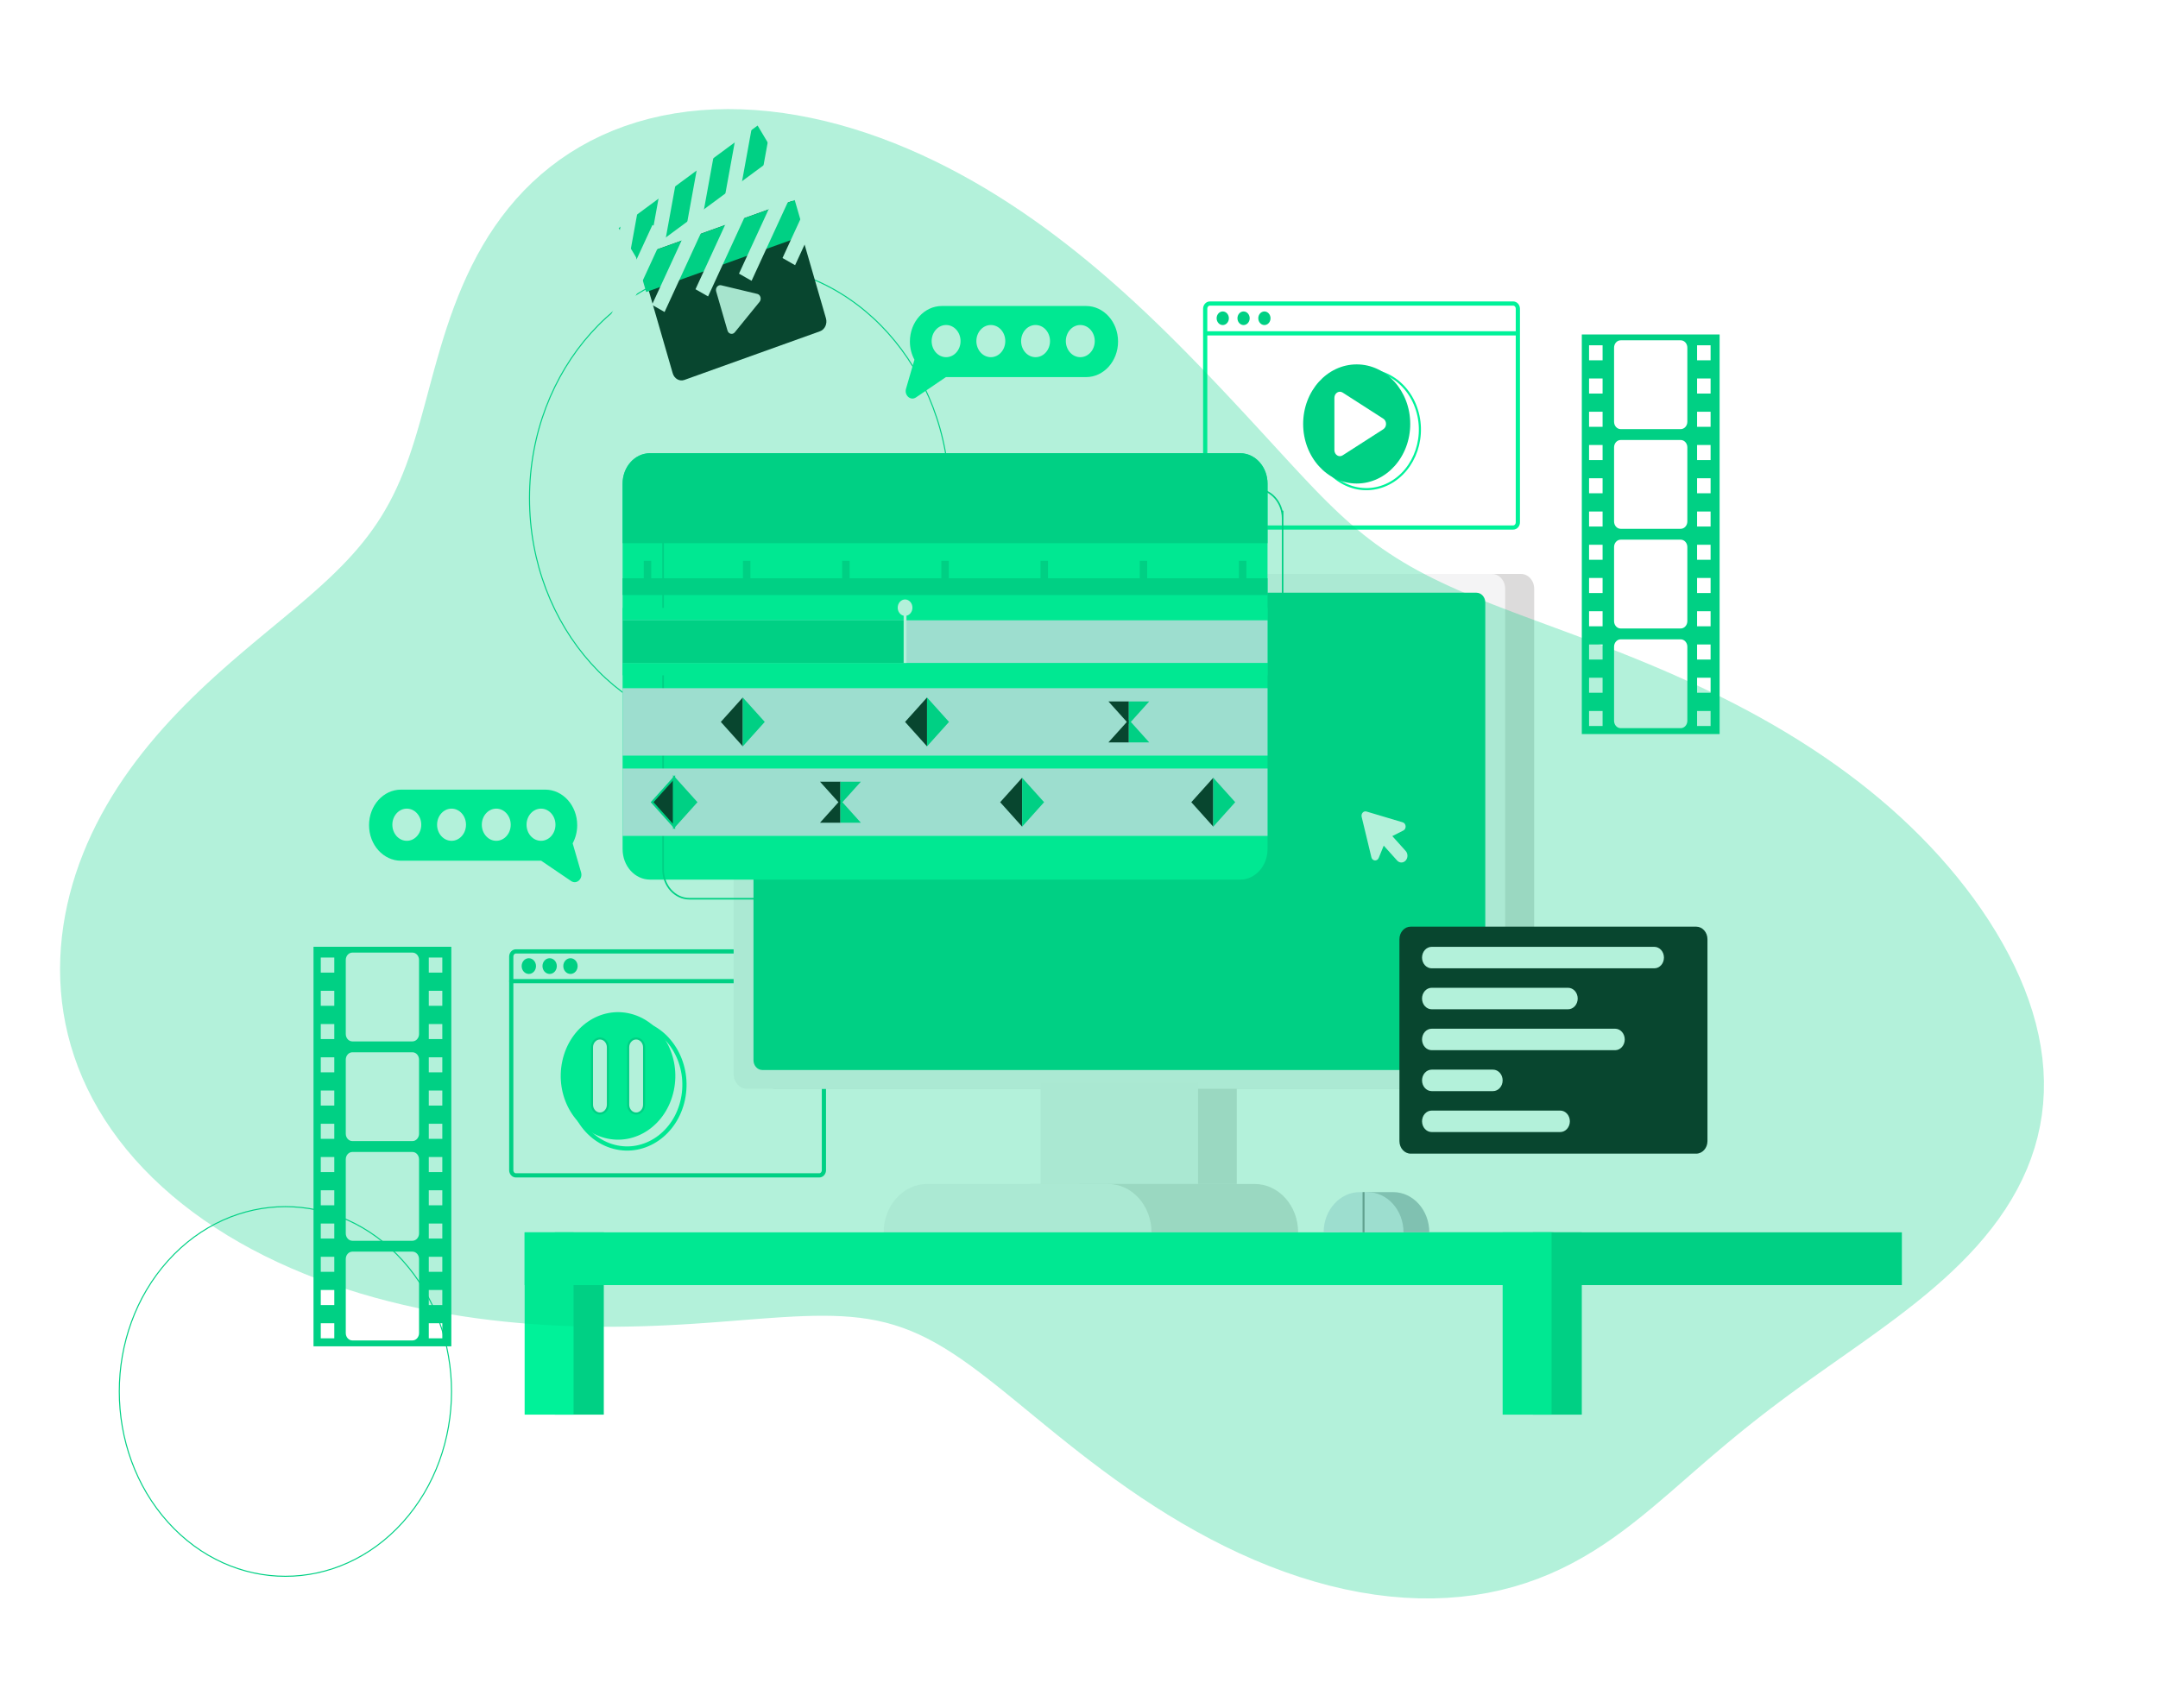<svg width="1026" height="812" viewBox="0 0 1026 812" fill="none" xmlns="http://www.w3.org/2000/svg">
<g filter="url(#filter0_d_162_1458)">
<path d="M191.539 719.814C222.382 685.492 222.382 629.844 191.539 595.522C160.696 561.199 110.69 561.199 79.847 595.522C49.004 629.844 49.004 685.492 79.847 719.814C110.69 754.137 160.696 754.137 191.539 719.814Z" stroke="#00D084" stroke-width="0.5" stroke-miterlimit="10"/>
<path d="M351.586 343.994C406.724 343.994 451.422 294.254 451.422 232.895C451.422 171.537 406.724 121.796 351.586 121.796C296.448 121.796 251.749 171.537 251.749 232.895C251.749 294.254 296.448 343.994 351.586 343.994Z" stroke="#00D084" stroke-width="0.5" stroke-miterlimit="10"/>
<path d="M389.502 448.404H245.292C244.066 448.404 243.073 449.509 243.073 450.873V552.437C243.073 553.801 244.066 554.907 245.292 554.907H389.502C390.728 554.907 391.721 553.801 391.721 552.437V450.873C391.721 449.509 390.728 448.404 389.502 448.404Z" stroke="#00D084" stroke-width="2" stroke-linecap="round" stroke-linejoin="round"/>
<path d="M243.073 462.567H391.728" stroke="#00D084" stroke-width="2" stroke-linecap="round" stroke-linejoin="round"/>
<path d="M254.335 455.389C254.335 457.18 253.035 458.626 251.426 458.626C249.817 458.626 248.517 457.172 248.517 455.389C248.517 453.607 249.817 452.152 251.426 452.152C253.035 452.152 254.335 453.607 254.335 455.389Z" fill="#00D084" stroke="#00D084" stroke-miterlimit="10"/>
<path d="M261.323 458.626C262.93 458.626 264.232 457.177 264.232 455.389C264.232 453.602 262.93 452.152 261.323 452.152C259.717 452.152 258.415 453.602 258.415 455.389C258.415 457.177 259.717 458.626 261.323 458.626Z" fill="#00D084" stroke="#00D084" stroke-miterlimit="10"/>
<path d="M271.221 458.626C272.827 458.626 274.13 457.177 274.13 455.389C274.13 453.602 272.827 452.152 271.221 452.152C269.614 452.152 268.312 453.602 268.312 455.389C268.312 457.177 269.614 458.626 271.221 458.626Z" fill="#00D084" stroke="#00D084" stroke-miterlimit="10"/>
<path d="M719.429 140.339H575.219C573.994 140.339 573 141.445 573 142.809V244.373C573 245.737 573.994 246.843 575.219 246.843H719.429C720.655 246.843 721.649 245.737 721.649 244.373V142.809C721.649 141.445 720.655 140.339 719.429 140.339Z" stroke="#00F299" stroke-width="2" stroke-miterlimit="10"/>
<path d="M573 154.51H721.649" stroke="#00F299" stroke-width="2" stroke-miterlimit="10"/>
<path d="M581.346 150.57C582.952 150.57 584.255 149.121 584.255 147.333C584.255 145.545 582.952 144.096 581.346 144.096C579.739 144.096 578.437 145.545 578.437 147.333C578.437 149.121 579.739 150.57 581.346 150.57Z" fill="#00D084"/>
<path d="M591.243 150.57C592.85 150.57 594.152 149.121 594.152 147.333C594.152 145.545 592.85 144.096 591.243 144.096C589.637 144.096 588.334 145.545 588.334 147.333C588.334 149.121 589.637 150.57 591.243 150.57Z" fill="#00D084"/>
<path d="M604.057 147.333C604.057 149.123 602.757 150.57 601.148 150.57C599.539 150.57 598.239 149.115 598.239 147.333C598.239 145.551 599.539 144.096 601.148 144.096C602.757 144.096 604.057 145.551 604.057 147.333Z" fill="#00D084"/>
<path d="M360.2 55.695L294.135 104.466L302.826 119.046L368.891 70.275L360.2 55.695Z" fill="#00D084"/>
<path d="M304.549 88.922L297.96 87.438L288.864 137.458L295.453 138.942L304.549 88.922Z" fill="white"/>
<path d="M322.654 75.552L316.065 74.069L306.969 124.088L313.558 125.572L322.654 75.552Z" fill="white"/>
<path d="M340.773 62.184L334.184 60.7L325.088 110.72L331.677 112.204L340.773 62.184Z" fill="white"/>
<path d="M358.879 48.806L352.289 47.322L343.193 97.342L349.783 98.826L358.879 48.806Z" fill="white"/>
<path d="M376.998 35.438L370.409 33.954L361.313 83.974L367.902 85.458L376.998 35.438Z" fill="white"/>
<path d="M303.674 117.741L376.539 91.598L392.694 147.359C393.441 149.938 392.168 152.704 389.85 153.535L325.387 176.664C323.07 177.495 320.584 176.078 319.836 173.499L303.681 117.739L303.674 117.741Z" fill="#0C0C0C"/>
<path d="M377.844 91.132L302.389 118.204L307.214 134.856L382.669 107.784L377.844 91.132Z" fill="#00D084"/>
<path d="M316.19 106.374L310.207 102.962L289.294 148.381L295.277 151.792L316.19 106.374Z" fill="white"/>
<path d="M336.874 98.945L330.891 95.533L309.978 140.952L315.961 144.363L336.874 98.945Z" fill="white"/>
<path d="M357.561 91.531L351.578 88.119L330.665 133.538L336.649 136.949L357.561 91.531Z" fill="white"/>
<path d="M378.245 84.109L372.262 80.698L351.349 126.117L357.332 129.528L378.245 84.109Z" fill="white"/>
<path d="M398.933 76.687L392.95 73.276L372.037 118.695L378.02 122.106L398.933 76.687Z" fill="white"/>
<path d="M360.039 135.759C361.584 136.127 362.187 138.221 361.131 139.524L355.242 146.765L349.352 154.007C348.296 155.31 346.364 154.846 345.883 153.176L343.189 143.88L340.496 134.584C340.015 132.914 341.336 131.283 342.881 131.651L351.464 133.705L360.047 135.759H360.039Z" fill="#EDEDED"/>
<path d="M149.054 636.201H214.58V446.198H149.054V636.201ZM152.509 458.482V451.329H158.937V458.482H152.509ZM152.509 474.292V467.138H158.937V474.292H152.509ZM152.509 490.102V482.948H158.937V490.102H152.509ZM152.509 505.911V498.758H158.937V505.911H152.509ZM152.509 521.721V514.567H158.937V521.721H152.509ZM152.509 537.531V530.377H158.937V537.531H152.509ZM152.509 553.34V546.187H158.937V553.34H152.509ZM152.509 569.15V561.996H158.937V569.15H152.509ZM152.509 584.96V577.806H158.937V584.96H152.509ZM152.509 600.769V593.616H158.937V600.769H152.509ZM152.509 616.579V609.425H158.937V616.579H152.509ZM152.509 632.388V625.235H158.937V632.388H152.509ZM210.292 625.235V632.388H203.863V625.235H210.292ZM210.292 609.425V616.579H203.863V609.425H210.292ZM210.292 593.616V600.769H203.863V593.616H210.292ZM196.085 591.17C197.823 591.17 199.231 592.736 199.231 594.671V629.903C199.231 631.837 197.823 633.404 196.085 633.404H167.542C165.803 633.404 164.396 631.837 164.396 629.903V594.671C164.396 592.736 165.803 591.17 167.542 591.17H196.085ZM210.292 577.806V584.96H203.863V577.806H210.292ZM210.292 561.996V569.15H203.863V561.996H210.292ZM210.292 546.187V553.34H203.863V546.187H210.292ZM196.085 543.773C197.823 543.773 199.231 545.339 199.231 547.274V582.506C199.231 584.44 197.823 586.007 196.085 586.007H167.542C165.803 586.007 164.396 584.44 164.396 582.506V547.274C164.396 545.339 165.803 543.773 167.542 543.773H196.085ZM210.292 530.377V537.531H203.863V530.377H210.292ZM210.292 514.567V521.721H203.863V514.567H210.292ZM210.292 498.758V505.911H203.863V498.758H210.292ZM196.085 496.376C197.823 496.376 199.231 497.943 199.231 499.877V535.109C199.231 537.043 197.823 538.61 196.085 538.61H167.542C165.803 538.61 164.396 537.043 164.396 535.109V499.877C164.396 497.943 165.803 496.376 167.542 496.376H196.085ZM210.292 482.948V490.102H203.863V482.948H210.292ZM210.292 467.138V474.292H203.863V467.138H210.292ZM210.292 451.329V458.482H203.863V451.329H210.292ZM196.085 448.971C197.823 448.971 199.231 450.538 199.231 452.472V487.704C199.231 489.638 197.823 491.205 196.085 491.205H167.542C165.803 491.205 164.396 489.638 164.396 487.704V452.472C164.396 450.538 165.803 448.971 167.542 448.971H196.085Z" fill="#00D084"/>
<path d="M752.052 345.05H817.578V155.046H752.052V345.05ZM755.507 167.331V160.177H761.935V167.331H755.507ZM755.507 183.141V175.987H761.935V183.141H755.507ZM755.507 198.95V191.797H761.935V198.95H755.507ZM755.507 214.76V207.606H761.935V214.76H755.507ZM755.507 230.569V223.416H761.935V230.569H755.507ZM755.507 246.379V239.226H761.935V246.379H755.507ZM755.507 262.189V255.035H761.935V262.189H755.507ZM755.507 277.998V270.845H761.935V277.998H755.507ZM755.507 293.808V286.655H761.935V293.808H755.507ZM755.507 309.618V302.464H761.935V309.618H755.507ZM755.507 325.427V318.274H761.935V325.427H755.507ZM755.507 341.237V334.083H761.935V341.237H755.507ZM813.29 334.083V341.237H806.861V334.083H813.29ZM813.29 318.274V325.427H806.861V318.274H813.29ZM813.29 302.464V309.618H806.861V302.464H813.29ZM799.083 300.018C800.821 300.018 802.229 301.585 802.229 303.519V338.751C802.229 340.685 800.821 342.252 799.083 342.252H770.539C768.801 342.252 767.394 340.685 767.394 338.751V303.519C767.394 301.585 768.801 300.018 770.539 300.018H799.083ZM813.29 286.655V293.808H806.861V286.655H813.29ZM813.29 270.845V277.998H806.861V270.845H813.29ZM813.29 255.035V262.189H806.861V255.035H813.29ZM799.083 252.621C800.821 252.621 802.229 254.188 802.229 256.122V291.354C802.229 293.288 800.821 294.855 799.083 294.855H770.539C768.801 294.855 767.394 293.288 767.394 291.354V256.122C767.394 254.188 768.801 252.621 770.539 252.621H799.083ZM813.29 239.226V246.379H806.861V239.226H813.29ZM813.29 223.416V230.569H806.861V223.416H813.29ZM813.29 207.606V214.76H806.861V207.606H813.29ZM799.083 205.224C800.821 205.224 802.229 206.791 802.229 208.725V243.957C802.229 245.892 800.821 247.458 799.083 247.458H770.539C768.801 247.458 767.394 245.892 767.394 243.957V208.725C767.394 206.791 768.801 205.224 770.539 205.224H799.083ZM813.29 191.797V198.95H806.861V191.797H813.29ZM813.29 175.987V183.141H806.861V175.987H813.29ZM813.29 160.177V167.331H806.861V160.177H813.29ZM799.083 157.82C800.821 157.82 802.229 159.386 802.229 161.32V196.552C802.229 198.487 800.821 200.053 799.083 200.053H770.539C768.801 200.053 767.394 198.487 767.394 196.552V161.32C767.394 159.386 768.801 157.82 770.539 157.82H799.083Z" fill="#00D084"/>
<path d="M588.011 510.731H513.191V559.007H588.011V510.731Z" fill="#DCDBDB"/>
<path d="M723.128 268.927H368.888C365.417 268.927 362.604 272.058 362.604 275.92V506.743C362.604 510.605 365.417 513.736 368.888 513.736H723.128C726.599 513.736 729.413 510.605 729.413 506.743V275.92C729.413 272.058 726.599 268.927 723.128 268.927Z" fill="#DCDBDB"/>
<path d="M709.323 268.927H355.083C351.613 268.927 348.799 272.058 348.799 275.92V506.743C348.799 510.605 351.613 513.736 355.083 513.736H709.323C712.794 513.736 715.608 510.605 715.608 506.743V275.92C715.608 272.058 712.794 268.927 709.323 268.927Z" fill="#F4F4F5"/>
<path d="M705.409 500.164V282.49C705.409 280.34 703.843 278.598 701.911 278.598H362.489C360.557 278.598 358.991 280.34 358.991 282.49V500.164C358.991 502.314 360.557 504.057 362.489 504.057H701.911C703.843 504.057 705.409 502.314 705.409 500.164Z" fill="#00D084"/>
<path d="M705.409 500.164V282.49C705.409 280.34 703.843 278.598 701.911 278.598H362.489C360.557 278.598 358.991 280.34 358.991 282.49V500.164C358.991 502.314 360.557 504.057 362.489 504.057H701.911C703.843 504.057 705.409 502.314 705.409 500.164Z" stroke="#00D084" stroke-width="1.51" stroke-miterlimit="10"/>
<path d="M569.61 510.731H494.79V559.007H569.61V510.731Z" fill="#F2F2F3"/>
<path d="M617.179 581.994H489.841V559.007H596.522C607.928 559.007 617.179 569.302 617.179 581.994Z" fill="#DCDBDB"/>
<path d="M547.466 581.994H420.128C420.128 569.302 429.379 559.007 440.785 559.007H526.809C538.215 559.007 547.466 569.302 547.466 581.994Z" fill="#F4F4F5"/>
<path d="M589.62 211.515H309.022C301.835 211.515 296.008 217.999 296.008 225.997V399.784C296.008 407.782 301.835 414.267 309.022 414.267H589.62C596.808 414.267 602.635 407.782 602.635 399.784V225.997C602.635 217.999 596.808 211.515 589.62 211.515Z" fill="#00F299"/>
<path d="M609.81 242.511V409.447C609.81 417.136 604.215 423.362 597.305 423.362H327.769C320.859 423.362 315.264 417.136 315.264 409.447V242.511C315.264 234.822 320.859 228.595 327.769 228.595H597.313C604.222 228.595 609.817 234.822 609.817 242.511C609.817 242.511 609.817 234.822 609.817 242.511H609.81Z" stroke="#00D084" stroke-width="0.75" stroke-miterlimit="10"/>
<path d="M602.635 225.997V254.276H296.008V225.997C296.008 217.997 301.833 211.515 309.022 211.515H589.62C596.81 211.515 602.635 217.997 602.635 225.997Z" fill="#00D084"/>
<path d="M602.635 361.435H296.008V393.485H602.635V361.435Z" fill="#E0E4F0"/>
<path d="M602.635 323.253H296.008V355.304H602.635V323.253Z" fill="#E0E4F0"/>
<path d="M602.635 285.072H296.008V317.123H602.635V285.072Z" fill="#00F299"/>
<path d="M602.635 270.981H296.008V278.949H602.635V270.981Z" fill="#00D084"/>
<path d="M309.611 262.684H306.07V274.314H309.611V262.684Z" fill="#00D084"/>
<path d="M356.771 262.684H353.23V274.314H356.771V262.684Z" fill="#00D084"/>
<path d="M403.932 262.684H400.391V274.314H403.932V262.684Z" fill="#00D084"/>
<path d="M451.092 262.684H447.551V274.314H451.092V262.684Z" fill="#00D084"/>
<path d="M498.252 262.684H494.711V274.314H498.252V262.684Z" fill="#00D084"/>
<path d="M545.419 262.684H541.878V274.314H545.419V262.684Z" fill="#00D084"/>
<path d="M592.579 262.684H589.038V274.314H592.579V262.684Z" fill="#00D084"/>
<path d="M536.692 329.536H526.982L536.692 340.334V329.536Z" fill="#0C0C0C"/>
<path d="M546.396 329.536H536.692V340.334L546.396 329.536Z" fill="#00D084"/>
<path d="M536.692 349.03H526.982L536.692 338.232V349.03Z" fill="#0C0C0C"/>
<path d="M546.396 349.03H536.692V338.232L546.396 349.03Z" fill="#00D084"/>
<path d="M399.572 367.717H389.868L399.572 378.515V367.717Z" fill="#0C0C0C"/>
<path d="M409.282 367.717H399.572V378.515L409.282 367.717Z" fill="#00D084"/>
<path d="M399.572 387.211H389.868L399.572 376.413V387.211Z" fill="#0C0C0C"/>
<path d="M409.282 387.211H399.572V376.413L409.282 387.211Z" fill="#00D084"/>
<path d="M342.708 339.279L353.152 350.908V327.657L342.708 339.279Z" fill="#0C0C0C"/>
<path d="M353.152 327.657V350.908L363.602 339.279L353.152 327.657Z" fill="#00D084"/>
<path d="M430.306 339.279L440.749 350.908V327.657L430.306 339.279Z" fill="#0C0C0C"/>
<path d="M440.749 327.657V350.908L451.2 339.279L440.749 327.657Z" fill="#00D084"/>
<path d="M310.042 377.46L320.486 389.089V365.839L310.042 377.46Z" fill="#0C0C0C" stroke="#00D084" stroke-miterlimit="10"/>
<path d="M320.485 365.839V389.089L330.936 377.46L320.485 365.839Z" fill="#00D084" stroke="#00D084" stroke-miterlimit="10"/>
<path d="M475.519 377.46L485.963 389.089V365.839L475.519 377.46Z" fill="#0C0C0C"/>
<path d="M485.963 365.839V389.089L496.406 377.46L485.963 365.839Z" fill="#00D084"/>
<path d="M566.392 377.46L576.835 389.089V365.839L566.392 377.46Z" fill="#0C0C0C"/>
<path d="M576.835 365.839V389.089L587.279 377.46L576.835 365.839Z" fill="#00D084"/>
<path d="M602.635 290.963H296.008V311.232H602.635V290.963Z" fill="#E0E4F0"/>
<path d="M430.306 290.963H296.008V311.232H430.306V290.963Z" fill="#00D084"/>
<path d="M433.811 284.952C433.811 282.794 432.238 281.052 430.306 281.052C428.374 281.052 426.801 282.802 426.801 284.952C426.801 286.846 428.022 288.429 429.63 288.781V311.232H430.981V288.781C432.597 288.429 433.811 286.854 433.811 284.952Z" fill="white"/>
<path d="M657.916 227.046C671.207 221.947 678.267 205.825 673.685 191.035C669.104 176.245 654.615 168.388 641.325 173.486C628.034 178.585 620.974 194.708 625.555 209.498C630.137 224.288 644.625 232.144 657.916 227.046Z" stroke="#00F299" stroke-miterlimit="10"/>
<path d="M645.026 225.926C659.084 225.926 670.481 213.243 670.481 197.599C670.481 181.955 659.084 169.273 645.026 169.273C630.968 169.273 619.571 181.955 619.571 197.599C619.571 213.243 630.968 225.926 645.026 225.926Z" fill="#00D084"/>
<path d="M657.674 195.082C659.413 196.201 659.413 198.99 657.674 200.109L648.007 206.319L638.339 212.53C636.601 213.649 634.425 212.25 634.425 210.02V185.179C634.425 182.949 636.601 181.55 638.339 182.669L648.007 188.879L657.674 195.09V195.082Z" fill="white"/>
<path d="M324.693 518.725C328.127 502.423 319.034 486.111 304.385 482.291C289.736 478.47 275.078 488.588 271.645 504.89C268.211 521.191 277.304 537.504 291.953 541.324C306.602 545.145 321.26 535.027 324.693 518.725Z" stroke="#00F299" stroke-width="2" stroke-miterlimit="10"/>
<path d="M320.339 514.626C323.818 498.337 314.772 481.993 300.134 478.121C285.496 474.249 270.809 484.316 267.33 500.606C263.85 516.895 272.897 533.239 287.535 537.111C302.173 540.982 316.86 530.916 320.339 514.626Z" fill="#00F299"/>
<path d="M285.241 489.798C287.331 489.798 289.033 491.684 289.033 494.018V521.281C289.033 523.607 287.338 525.502 285.241 525.502C283.151 525.502 281.449 523.615 281.449 521.281V494.018C281.449 491.692 283.144 489.798 285.241 489.798Z" fill="white" stroke="#00D084" stroke-miterlimit="10"/>
<path d="M302.443 489.798C304.533 489.798 306.236 491.684 306.236 494.018V521.281C306.236 523.607 304.541 525.502 302.443 525.502C300.353 525.502 298.651 523.615 298.651 521.281V494.018C298.651 491.692 300.346 489.798 302.443 489.798Z" fill="white" stroke="#00D084" stroke-miterlimit="10"/>
<path d="M287.072 581.994H263.808V668.683H287.072V581.994Z" fill="#00D084"/>
<path d="M904.227 581.994H658.945V607.083H904.227V581.994Z" fill="#00D084"/>
<path d="M738.57 581.994H249.436V607.083H738.57V581.994Z" fill="#00F299"/>
<path d="M272.7 581.994H249.436V668.683H272.7V581.994Z" fill="#00F299"/>
<path d="M752.052 581.994H728.788V668.683H752.052V581.994Z" fill="#00D084"/>
<path d="M737.68 581.994H714.416V668.683H737.68V581.994Z" fill="#00F299"/>
<path d="M662.357 562.868H651.404C641.909 562.868 636.953 571.428 636.953 581.994H679.545C679.545 571.428 671.852 562.868 662.357 562.868Z" fill="#B7BBC4"/>
<path d="M650.089 562.868H646.505C637.01 562.868 629.318 571.428 629.318 581.994H667.277C667.277 571.428 659.585 562.868 650.089 562.868Z" fill="#E0E4F0"/>
<path d="M648.761 562.868H647.827V581.994H648.761V562.868Z" fill="#8A8D94"/>
<path d="M806.438 436.638H670.703C667.744 436.638 665.345 439.308 665.345 442.601V538.618C665.345 541.911 667.744 544.58 670.703 544.58H806.438C809.397 544.58 811.796 541.911 811.796 538.618V442.601C811.796 439.308 809.397 436.638 806.438 436.638Z" fill="#0C0C0C"/>
<path d="M786.52 456.452H680.687C678.151 456.452 676.097 454.166 676.097 451.345C676.097 448.523 678.151 446.238 680.687 446.238H786.52C789.056 446.238 791.11 448.523 791.11 451.345C791.11 454.166 789.056 456.452 786.52 456.452Z" fill="white"/>
<path d="M745.516 475.922H680.687C678.151 475.922 676.097 473.637 676.097 470.815C676.097 467.994 678.151 465.708 680.687 465.708H745.516C748.051 465.708 750.105 467.994 750.105 470.815C750.105 473.637 748.051 475.922 745.516 475.922Z" fill="white"/>
<path d="M767.882 495.385H680.687C678.151 495.385 676.097 493.099 676.097 490.278C676.097 487.456 678.151 485.17 680.687 485.17H767.882C770.417 485.17 772.471 487.456 772.471 490.278C772.471 493.099 770.417 495.385 767.882 495.385Z" fill="white"/>
<path d="M709.826 514.847H680.687C678.151 514.847 676.097 512.561 676.097 509.74C676.097 506.919 678.151 504.633 680.687 504.633H709.826C712.361 504.633 714.415 506.919 714.415 509.74C714.415 512.561 712.361 514.847 709.826 514.847Z" fill="white"/>
<path d="M741.788 534.31H680.687C678.151 534.31 676.097 532.024 676.097 529.202C676.097 526.381 678.151 524.095 680.687 524.095H741.788C744.323 524.095 746.377 526.381 746.377 529.202C746.377 532.024 744.323 534.31 741.788 534.31Z" fill="white"/>
<path d="M652.007 403.612L649.953 395.084L647.389 384.43C647.015 382.887 648.287 381.472 649.673 381.888L659.247 384.741L666.911 387.027C668.606 387.531 668.793 390.12 667.198 390.928L661.962 393.573L668.319 400.647C669.446 401.902 669.446 403.932 668.319 405.187C667.191 406.442 665.367 406.442 664.239 405.187L657.882 398.113L655.505 403.94C654.78 405.714 652.452 405.499 652 403.62L652.007 403.612Z" fill="white"/>
<path d="M516.38 141.506H447.795C439.406 141.506 432.604 149.075 432.604 158.411C432.604 161.576 433.401 164.525 434.759 167.051L430.758 180.846C429.846 183.996 432.941 186.713 435.477 184.987L449.727 175.316H516.38C524.769 175.316 531.571 167.746 531.571 158.411C531.571 149.075 524.769 141.506 516.38 141.506Z" fill="#00F299"/>
<path d="M449.813 165.844C453.609 165.844 456.687 162.42 456.687 158.195C456.687 153.971 453.609 150.546 449.813 150.546C446.017 150.546 442.939 153.971 442.939 158.195C442.939 162.42 446.017 165.844 449.813 165.844Z" fill="white"/>
<path d="M471.08 165.844C474.877 165.844 477.954 162.42 477.954 158.195C477.954 153.971 474.877 150.546 471.08 150.546C467.284 150.546 464.207 153.971 464.207 158.195C464.207 162.42 467.284 165.844 471.08 165.844Z" fill="white"/>
<path d="M499.221 158.195C499.221 162.415 496.147 165.844 492.348 165.844C488.548 165.844 485.474 162.423 485.474 158.195C485.474 153.967 488.548 150.546 492.348 150.546C496.147 150.546 499.221 153.967 499.221 158.195Z" fill="white"/>
<path d="M513.615 165.844C517.411 165.844 520.489 162.42 520.489 158.195C520.489 153.971 517.411 150.546 513.615 150.546C509.819 150.546 506.741 153.971 506.741 158.195C506.741 162.42 509.819 165.844 513.615 165.844Z" fill="white"/>
<path d="M190.648 371.481H259.233C267.623 371.481 274.424 379.051 274.424 388.386C274.424 391.551 273.627 394.501 272.27 397.026L276.27 410.822C277.182 413.971 274.087 416.688 271.551 414.962L257.301 405.291H190.648C182.259 405.291 175.457 397.722 175.457 388.386C175.457 379.051 182.259 371.481 190.648 371.481Z" fill="#00F299"/>
<path d="M250.342 388.17C250.342 392.39 253.416 395.819 257.215 395.819C261.015 395.819 264.089 392.398 264.089 388.17C264.089 383.942 261.015 380.521 257.215 380.521C253.416 380.521 250.342 383.942 250.342 388.17Z" fill="white"/>
<path d="M229.074 388.17C229.074 392.39 232.148 395.819 235.948 395.819C239.747 395.819 242.821 392.398 242.821 388.17C242.821 383.942 239.747 380.521 235.948 380.521C232.148 380.521 229.074 383.942 229.074 388.17Z" fill="white"/>
<path d="M207.807 388.17C207.807 392.39 210.881 395.819 214.681 395.819C218.48 395.819 221.554 392.398 221.554 388.17C221.554 383.942 218.48 380.521 214.681 380.521C210.881 380.521 207.807 383.942 207.807 388.17Z" fill="white"/>
<path d="M186.54 388.17C186.54 392.39 189.614 395.819 193.413 395.819C197.213 395.819 200.287 392.398 200.287 388.17C200.287 383.942 197.213 380.521 193.413 380.521C189.614 380.521 186.54 383.942 186.54 388.17Z" fill="white"/>
</g>
<path fill-rule="evenodd" clip-rule="evenodd" d="M521.458 127.812L526.121 131.798L530.673 135.784L535.117 139.763L539.454 143.729L543.687 147.676L547.82 151.6L551.855 155.496L555.796 159.36L559.647 163.189L563.41 166.98L567.09 170.73L570.691 174.437L574.215 178.099L577.666 181.715L581.048 185.286L584.365 188.809L587.618 192.286L590.812 195.716L593.95 199.101L597.034 202.439L600.068 205.732L603.054 208.98L605.996 212.183L608.898 215.341L611.763 218.454L614.595 221.522L617.398 224.542L620.178 227.513L622.941 230.434L625.693 233.302L628.44 236.114L631.191 238.869L633.952 241.564L636.73 244.199L639.533 246.772L642.368 249.284L645.241 251.734L648.16 254.123L651.132 256.451L654.163 258.72L657.26 260.931L660.429 263.087L663.676 265.19L667.007 267.242L670.427 269.248L673.941 271.21L677.553 273.133L681.268 275.02L685.089 276.876L689.019 278.707L693.061 280.516L697.216 282.309L701.486 284.092L705.873 285.87L710.375 287.649L714.992 289.435L719.724 291.234L724.569 293.051L729.525 294.894L734.588 296.767L739.756 298.676L745.024 300.628L750.387 302.628L755.841 304.682L761.379 306.795L766.996 308.973L772.684 311.22L778.437 313.54L784.247 315.94L790.106 318.422L796.005 320.991L801.936 323.649L807.891 326.402L813.86 329.25L819.833 332.196L825.802 335.244L831.758 338.393L837.69 341.646L843.59 345.004L849.448 348.467L855.255 352.035L861.001 355.709L866.678 359.487L872.277 363.369L877.788 367.353L883.205 371.439L888.518 375.624L893.722 379.907L898.81 384.284L903.776 388.753L908.615 393.312L913.321 397.958L917.891 402.687L922.319 407.496L926.601 412.383L930.733 417.343L934.708 422.373L938.524 427.47L942.173 432.629L945.65 437.848L948.949 443.12L952.063 448.443L954.983 453.81L957.7 459.218L960.205 464.66L962.488 470.13L964.539 475.622L966.349 481.129L967.91 486.645L969.215 492.161L970.257 497.672L971.032 503.169L971.535 508.646L971.764 514.095L971.715 519.509L971.388 524.88L970.783 530.202L969.902 535.468L968.748 540.673L967.325 545.809L965.637 550.872L963.691 555.856L961.494 560.758L959.055 565.572L956.382 570.297L953.487 574.928L950.38 579.465L947.074 583.906L943.58 588.25L939.913 592.498L936.086 596.65L932.113 600.708L928.008 604.675L923.786 608.553L919.462 612.346L915.05 616.058L910.564 619.695L906.019 623.261L901.427 626.762L896.802 630.205L892.156 633.596L887.501 636.942L882.847 640.249L878.205 643.526L873.582 646.779L868.988 650.014L864.428 653.24L859.908 656.462L855.432 659.687L851.003 662.92L846.623 666.168L842.293 669.433L838.012 672.722L833.778 676.036L829.587 679.379L825.437 682.752L821.321 686.156L817.234 689.59L813.168 693.053L809.116 696.544L805.069 700.058L801.017 703.591L796.949 707.136L792.853 710.684L788.714 714.224L784.52 717.745L780.257 721.232L775.911 724.671L771.47 728.047L766.919 731.342L762.249 734.54L757.448 737.623L752.507 740.572L747.419 743.372L742.177 746.003L736.778 748.45L731.218 750.697L725.498 752.73L719.619 754.535L713.585 756.101L707.401 757.42L701.074 758.481L694.612 759.279L688.023 759.807L681.317 760.059L674.506 760.033L667.6 759.727L660.612 759.138L653.556 758.269L646.445 757.12L639.292 755.696L632.112 754.002L624.919 752.044L617.729 749.83L610.555 747.37L603.411 744.674L596.313 741.754L589.273 738.624L582.304 735.298L575.418 731.792L568.628 728.122L561.944 724.304L555.375 720.359L548.931 716.303L542.618 712.156L536.444 707.938L530.413 703.669L524.53 699.368L518.796 695.056L513.214 690.751L507.783 686.474L502.502 682.244L497.369 678.078L492.379 673.995L487.528 670.012L482.809 666.144L478.215 662.407L473.738 658.814L469.368 655.378L465.095 652.11L460.909 649.019L456.798 646.114L452.75 643.403L448.753 640.889L444.794 638.576L440.861 636.468L436.94 634.563L433.02 632.861L429.088 631.359L425.133 630.053L421.142 628.936L417.105 628.002L413.013 627.241L408.856 626.644L404.626 626.199L400.315 625.895L395.919 625.718L391.431 625.655L386.846 625.695L382.16 625.826L377.371 626.034L372.475 626.308L367.471 626.637L362.358 627.007L357.134 627.408L351.801 627.829L346.359 628.258L340.809 628.684L335.154 629.098L329.396 629.489L323.538 629.847L317.583 630.165L311.535 630.435L305.396 630.648L299.171 630.798L292.863 630.881L286.474 630.89L280.009 630.82L273.473 630.666L266.869 630.422L260.204 630.084L253.484 629.647L246.714 629.104L239.902 628.453L233.054 627.687L226.178 626.803L219.283 625.796L212.376 624.662L205.467 623.399L198.564 622.001L191.677 620.467L184.815 618.793L177.988 616.978L171.207 615.019L164.481 612.916L157.821 610.666L151.236 608.27L144.738 605.727L138.336 603.037L132.04 600.202L125.861 597.222L119.808 594.098L113.891 590.834L108.119 587.431L102.501 583.893L97.046 580.222L91.762 576.422L86.657 572.498L81.739 568.454L77.013 564.295L72.486 560.025L68.165 555.65L64.055 551.176L60.16 546.609L56.484 541.953L53.032 537.217L49.806 532.405L46.808 527.525L44.04 522.583L41.503 517.585L39.197 512.539L37.123 507.45L35.28 502.326L33.666 497.173L32.279 491.996L31.117 486.804L30.176 481.601L29.454 476.394L28.945 471.189L28.646 465.991L28.55 460.807L28.654 455.64L28.95 450.495L29.435 445.379L30.103 440.294L30.949 435.244L31.968 430.235L33.156 425.269L34.507 420.349L36.017 415.48L37.682 410.663L39.496 405.902L41.454 401.2L43.552 396.558L45.785 391.979L48.147 387.466L50.634 383.02L53.238 378.642L55.955 374.334L58.778 370.098L61.702 365.934L64.719 361.843L67.823 357.826L71.007 353.882L74.266 350.012L77.591 346.216L80.977 342.492L84.417 338.841L87.903 335.261L91.43 331.751L94.989 328.31L98.574 324.935L102.178 321.625L105.794 318.378L109.415 315.19L113.032 312.059L116.641 308.982L120.232 305.955L123.801 302.974L127.338 300.036L130.839 297.136L134.295 294.269L137.702 291.432L141.052 288.618L144.339 285.823L147.559 283.041L150.704 280.266L153.772 277.493L156.757 274.716L159.654 271.929L162.461 269.126L165.174 266.301L167.791 263.447L170.31 260.558L172.729 257.63L175.048 254.655L177.267 251.627L179.386 248.543L181.407 245.395L183.331 242.18L185.162 238.892L186.903 235.527L188.559 232.082L190.134 228.553L191.634 224.937L193.065 221.232L194.436 217.437L195.752 213.55L197.024 209.57L198.26 205.499L199.469 201.337L200.662 197.086L201.848 192.749L203.04 188.329L204.248 183.831L205.483 179.259L206.758 174.618L208.084 169.917L209.473 165.163L210.938 160.363L212.49 155.528L214.142 150.667L215.905 145.791L217.79 140.912L219.807 136.041L221.967 131.191L224.279 126.375L226.752 121.605L229.394 116.896L232.21 112.259L235.209 107.71L238.393 103.261L241.767 98.925L245.334 94.716L249.095 90.647L253.052 86.728L257.203 82.972L261.546 79.389L266.08 75.991L270.8 72.787L275.702 69.785L280.781 66.996L286.03 64.425L291.443 62.081L297.011 59.969L302.726 58.095L308.58 56.462L314.562 55.075L320.663 53.935L326.871 53.045L333.177 52.405L339.568 52.015L346.033 51.874L352.562 51.98L359.142 52.331L365.761 52.922L372.409 53.75L379.073 54.809L385.743 56.094L392.407 57.597L399.055 59.313L405.678 61.232L412.263 63.347L418.804 65.65L425.29 68.13L431.713 70.779L438.065 73.586L444.34 76.543L450.53 79.637L456.63 82.859L462.634 86.199L468.537 89.646L474.336 93.189L480.027 96.82L485.607 100.526L491.075 104.299L496.428 108.128L501.665 112.005L506.786 115.92L511.792 119.865L516.682 123.832L521.458 127.812Z" fill="#00D084" fill-opacity="0.3"/>
<defs>
<filter id="filter0_d_162_1458" x="52.478" y="33.954" width="855.748" height="719.865" filterUnits="userSpaceOnUse" color-interpolation-filters="sRGB">
<feFlood flood-opacity="0" result="BackgroundImageFix"/>
<feColorMatrix in="SourceAlpha" type="matrix" values="0 0 0 0 0 0 0 0 0 0 0 0 0 0 0 0 0 0 127 0" result="hardAlpha"/>
<feOffset dy="4"/>
<feGaussianBlur stdDeviation="2"/>
<feComposite in2="hardAlpha" operator="out"/>
<feColorMatrix type="matrix" values="0 0 0 0 0 0 0 0 0 0 0 0 0 0 0 0 0 0 0.25 0"/>
<feBlend mode="normal" in2="BackgroundImageFix" result="effect1_dropShadow_162_1458"/>
<feBlend mode="normal" in="SourceGraphic" in2="effect1_dropShadow_162_1458" result="shape"/>
</filter>
</defs>
</svg>
